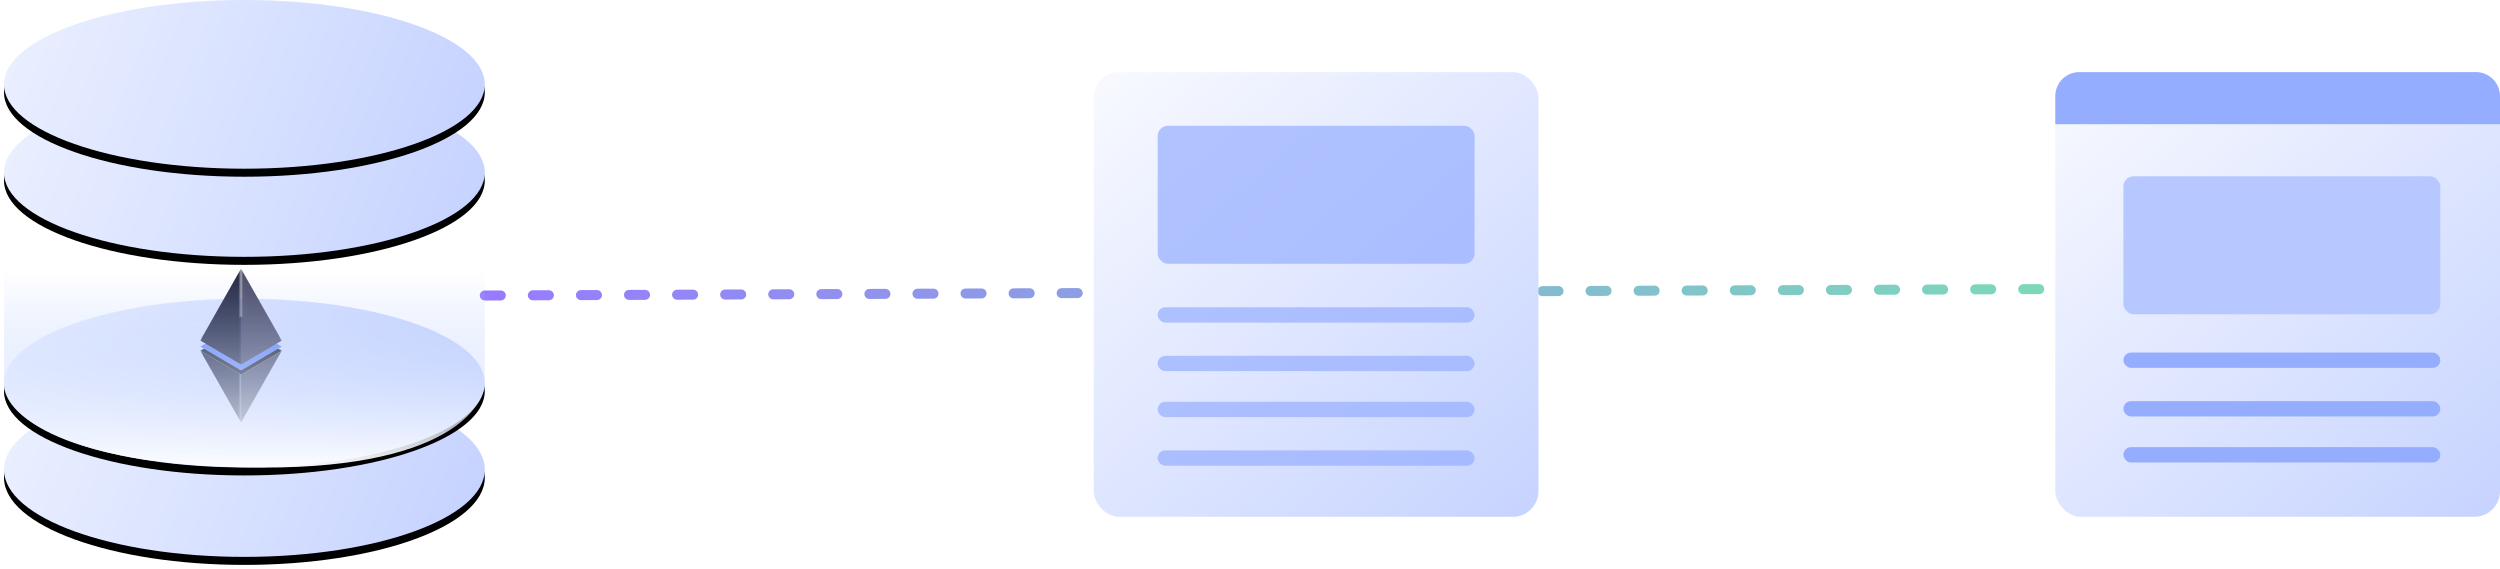 <svg xmlns="http://www.w3.org/2000/svg" xmlns:xlink="http://www.w3.org/1999/xlink" width="624" height="142" viewBox="0 0 624 142">
    <defs>
        <linearGradient id="a" x1="0%" x2="94.328%" y1="49.999%" y2="50.001%">
            <stop offset="0%" stop-color="#977AFF"/>
            <stop offset="100%" stop-color="#7ADDB7"/>
        </linearGradient>
        <linearGradient id="b" x1="-4.804%" y1="-19.787%" y2="100%">
            <stop offset="0%" stop-color="#FFF"/>
            <stop offset="100%" stop-color="#C6D3FF"/>
        </linearGradient>
        <linearGradient id="e" x1="-3.272%" y1="41.034%" y2="56.589%">
            <stop offset="0%" stop-color="#EBF0FF"/>
            <stop offset="100%" stop-color="#C6D3FF"/>
        </linearGradient>
        <ellipse id="d" cx="60" cy="117.219" rx="60" ry="21.781"/>
        <filter id="c" width="104.2%" height="113.8%" x="-2.1%" y="-3.4%" filterUnits="objectBoundingBox">
            <feOffset dy="2" in="SourceAlpha" result="shadowOffsetOuter1"/>
            <feGaussianBlur in="shadowOffsetOuter1" result="shadowBlurOuter1" stdDeviation=".5"/>
            <feColorMatrix in="shadowBlurOuter1" values="0 0 0 0 0.766 0 0 0 0 0.818 0 0 0 0 1 0 0 0 1 0"/>
        </filter>
        <linearGradient id="h" x1="-3.272%" y1="41.622%" y2="56.157%">
            <stop offset="0%" stop-color="#EBF0FF"/>
            <stop offset="100%" stop-color="#C6D3FF"/>
        </linearGradient>
        <path id="g" d="M60 116.671c33.137 0 60-9.426 60-21.055 0-5.28-5.538-10.106-14.688-13.801-11-4.444-27.221-7.253-45.312-7.253-33.137 0-60 9.426-60 21.054 0 11.629 26.863 21.055 60 21.055z"/>
        <filter id="f" width="104.2%" height="114.2%" x="-2.1%" y="-3.6%" filterUnits="objectBoundingBox">
            <feOffset dy="2" in="SourceAlpha" result="shadowOffsetOuter1"/>
            <feGaussianBlur in="shadowOffsetOuter1" result="shadowBlurOuter1" stdDeviation=".5"/>
            <feColorMatrix in="shadowBlurOuter1" values="0 0 0 0 0.766 0 0 0 0 0.818 0 0 0 0 1 0 0 0 1 0"/>
        </filter>
        <ellipse id="j" cx="60" cy="43.055" rx="60" ry="21.055"/>
        <filter id="i" width="104.2%" height="114.2%" x="-2.1%" y="-3.6%" filterUnits="objectBoundingBox">
            <feOffset dy="2" in="SourceAlpha" result="shadowOffsetOuter1"/>
            <feGaussianBlur in="shadowOffsetOuter1" result="shadowBlurOuter1" stdDeviation=".5"/>
            <feColorMatrix in="shadowBlurOuter1" values="0 0 0 0 0.766 0 0 0 0 0.818 0 0 0 0 1 0 0 0 1 0"/>
        </filter>
        <ellipse id="l" cx="60" cy="21.055" rx="60" ry="21.055"/>
        <filter id="k" width="104.2%" height="114.2%" x="-2.1%" y="-3.6%" filterUnits="objectBoundingBox">
            <feOffset dy="2" in="SourceAlpha" result="shadowOffsetOuter1"/>
            <feGaussianBlur in="shadowOffsetOuter1" result="shadowBlurOuter1" stdDeviation=".5"/>
            <feColorMatrix in="shadowBlurOuter1" values="0 0 0 0 0.766 0 0 0 0 0.818 0 0 0 0 1 0 0 0 1 0"/>
        </filter>
        <filter id="m" width="114.8%" height="125.1%" x="-7.4%" y="-12.6%" filterUnits="objectBoundingBox">
            <feGaussianBlur in="SourceGraphic" stdDeviation=".5"/>
        </filter>
        <path id="n" d="M0 .026h10.164V17.94H0z"/>
        <path id="p" d="M.022.056h10.163v23.881H.022z"/>
        <path id="r" d="M0 .056h10.162v23.881H0z"/>
        <linearGradient id="t" x1="47.058%" x2="47.058%" y1="25.718%" y2="100%">
            <stop offset="0%" stop-color="#AAC3FF" stop-opacity="0"/>
            <stop offset="100%" stop-color="#FFF"/>
        </linearGradient>
    </defs>
    <g fill="none" fill-rule="evenodd">
        <path stroke="url(#a)" stroke-dasharray="4,8" stroke-linecap="round" stroke-width="2.5" d="M120 73.759L546.517 72" transform="translate(1)"/>
        <g transform="translate(273 18)">
            <rect width="111" height="111" fill="url(#b)" rx="6.4"/>
            <g fill="#95ADFF" opacity=".695" transform="translate(15.948 13.397)">
                <g transform="translate(0 45.293)">
                    <rect width="79.103" height="3.828" rx="1.914"/>
                    <rect width="79.103" height="3.828" y="12.121" rx="1.914"/>
                    <rect width="79.103" height="3.828" y="23.603" rx="1.914"/>
                    <rect width="79.103" height="3.828" y="35.724" rx="1.914"/>
                </g>
                <rect width="79.103" height="34.448" rx="2.56"/>
            </g>
        </g>
        <g transform="translate(513 18)">
            <rect width="111" height="111" fill="url(#b)" rx="6.4"/>
            <rect width="79.103" height="3.828" x="17" y="70" fill="#95ADFF" rx="1.914"/>
            <rect width="79.103" height="3.828" x="17" y="82.121" fill="#95ADFF" rx="1.914"/>
            <rect width="79.103" height="3.828" x="17" y="93.603" fill="#95ADFF" rx="1.914"/>
            <rect width="79.103" height="34.448" x="17" y="26" fill="#B7C7FF" rx="2.56"/>
            <path fill="#95ADFF" d="M6 0h99a6 6 0 0 1 6 6v7H0V6a6 6 0 0 1 6-6z"/>
        </g>
        <g transform="translate(1)">
            <use fill="#000" filter="url(#c)" xlink:href="#d"/>
            <use fill="url(#e)" xlink:href="#d"/>
        </g>
        <g transform="translate(1)">
            <use fill="#000" filter="url(#f)" xlink:href="#g"/>
            <use fill="url(#h)" xlink:href="#g"/>
        </g>
        <g transform="translate(1)">
            <use fill="#000" filter="url(#i)" xlink:href="#j"/>
            <use fill="url(#h)" xlink:href="#j"/>
        </g>
        <g transform="translate(1)">
            <use fill="#000" filter="url(#k)" xlink:href="#l"/>
            <use fill="url(#h)" xlink:href="#l"/>
        </g>
        <g>
            <path fill="#1D1D26" d="M50.005 87.546l10.162 5.97 10.155-5.97-10.163-5.969z"/>
            <path fill="#6B8BF5" d="M.005 19.511l10.162 5.97 10.155-5.969-10.163-5.97z" filter="url(#m)" transform="translate(50 67)"/>
            <path fill="#454A75" d="M50 84.967l10.162 5.97 10.156-5.97-10.163-5.969z"/>
            <g transform="translate(50 87.52)">
                <mask id="o" fill="#fff">
                    <use xlink:href="#n"/>
                </mask>
                <path fill="#272B44" d="M10.162 5.996L0 .026 10.164 17.94z" mask="url(#o)"/>
            </g>
            <path fill="#4D4E68" d="M70.318 87.546l-10.154 17.912-.002-11.942z"/>
            <g transform="translate(60.133 67.002)">
                <mask id="q" fill="#fff">
                    <use xlink:href="#p"/>
                </mask>
                <path fill="#4D4E68" d="M.03 23.937l10.155-5.969L.022.056z" mask="url(#q)"/>
            </g>
            <g transform="translate(50 67.002)">
                <mask id="s" fill="#fff">
                    <use xlink:href="#r"/>
                </mask>
                <path fill="#272B44" d="M0 17.967L10.155.056l.007 23.881z" mask="url(#s)"/>
            </g>
        </g>
        <path fill="url(#t)" d="M0 52.101v44.29c0 4.024 8.236 19.175 60 20.272 51.764 1.096 60-15.957 60-21.055V51" transform="translate(1)"/>
    </g>
</svg>
